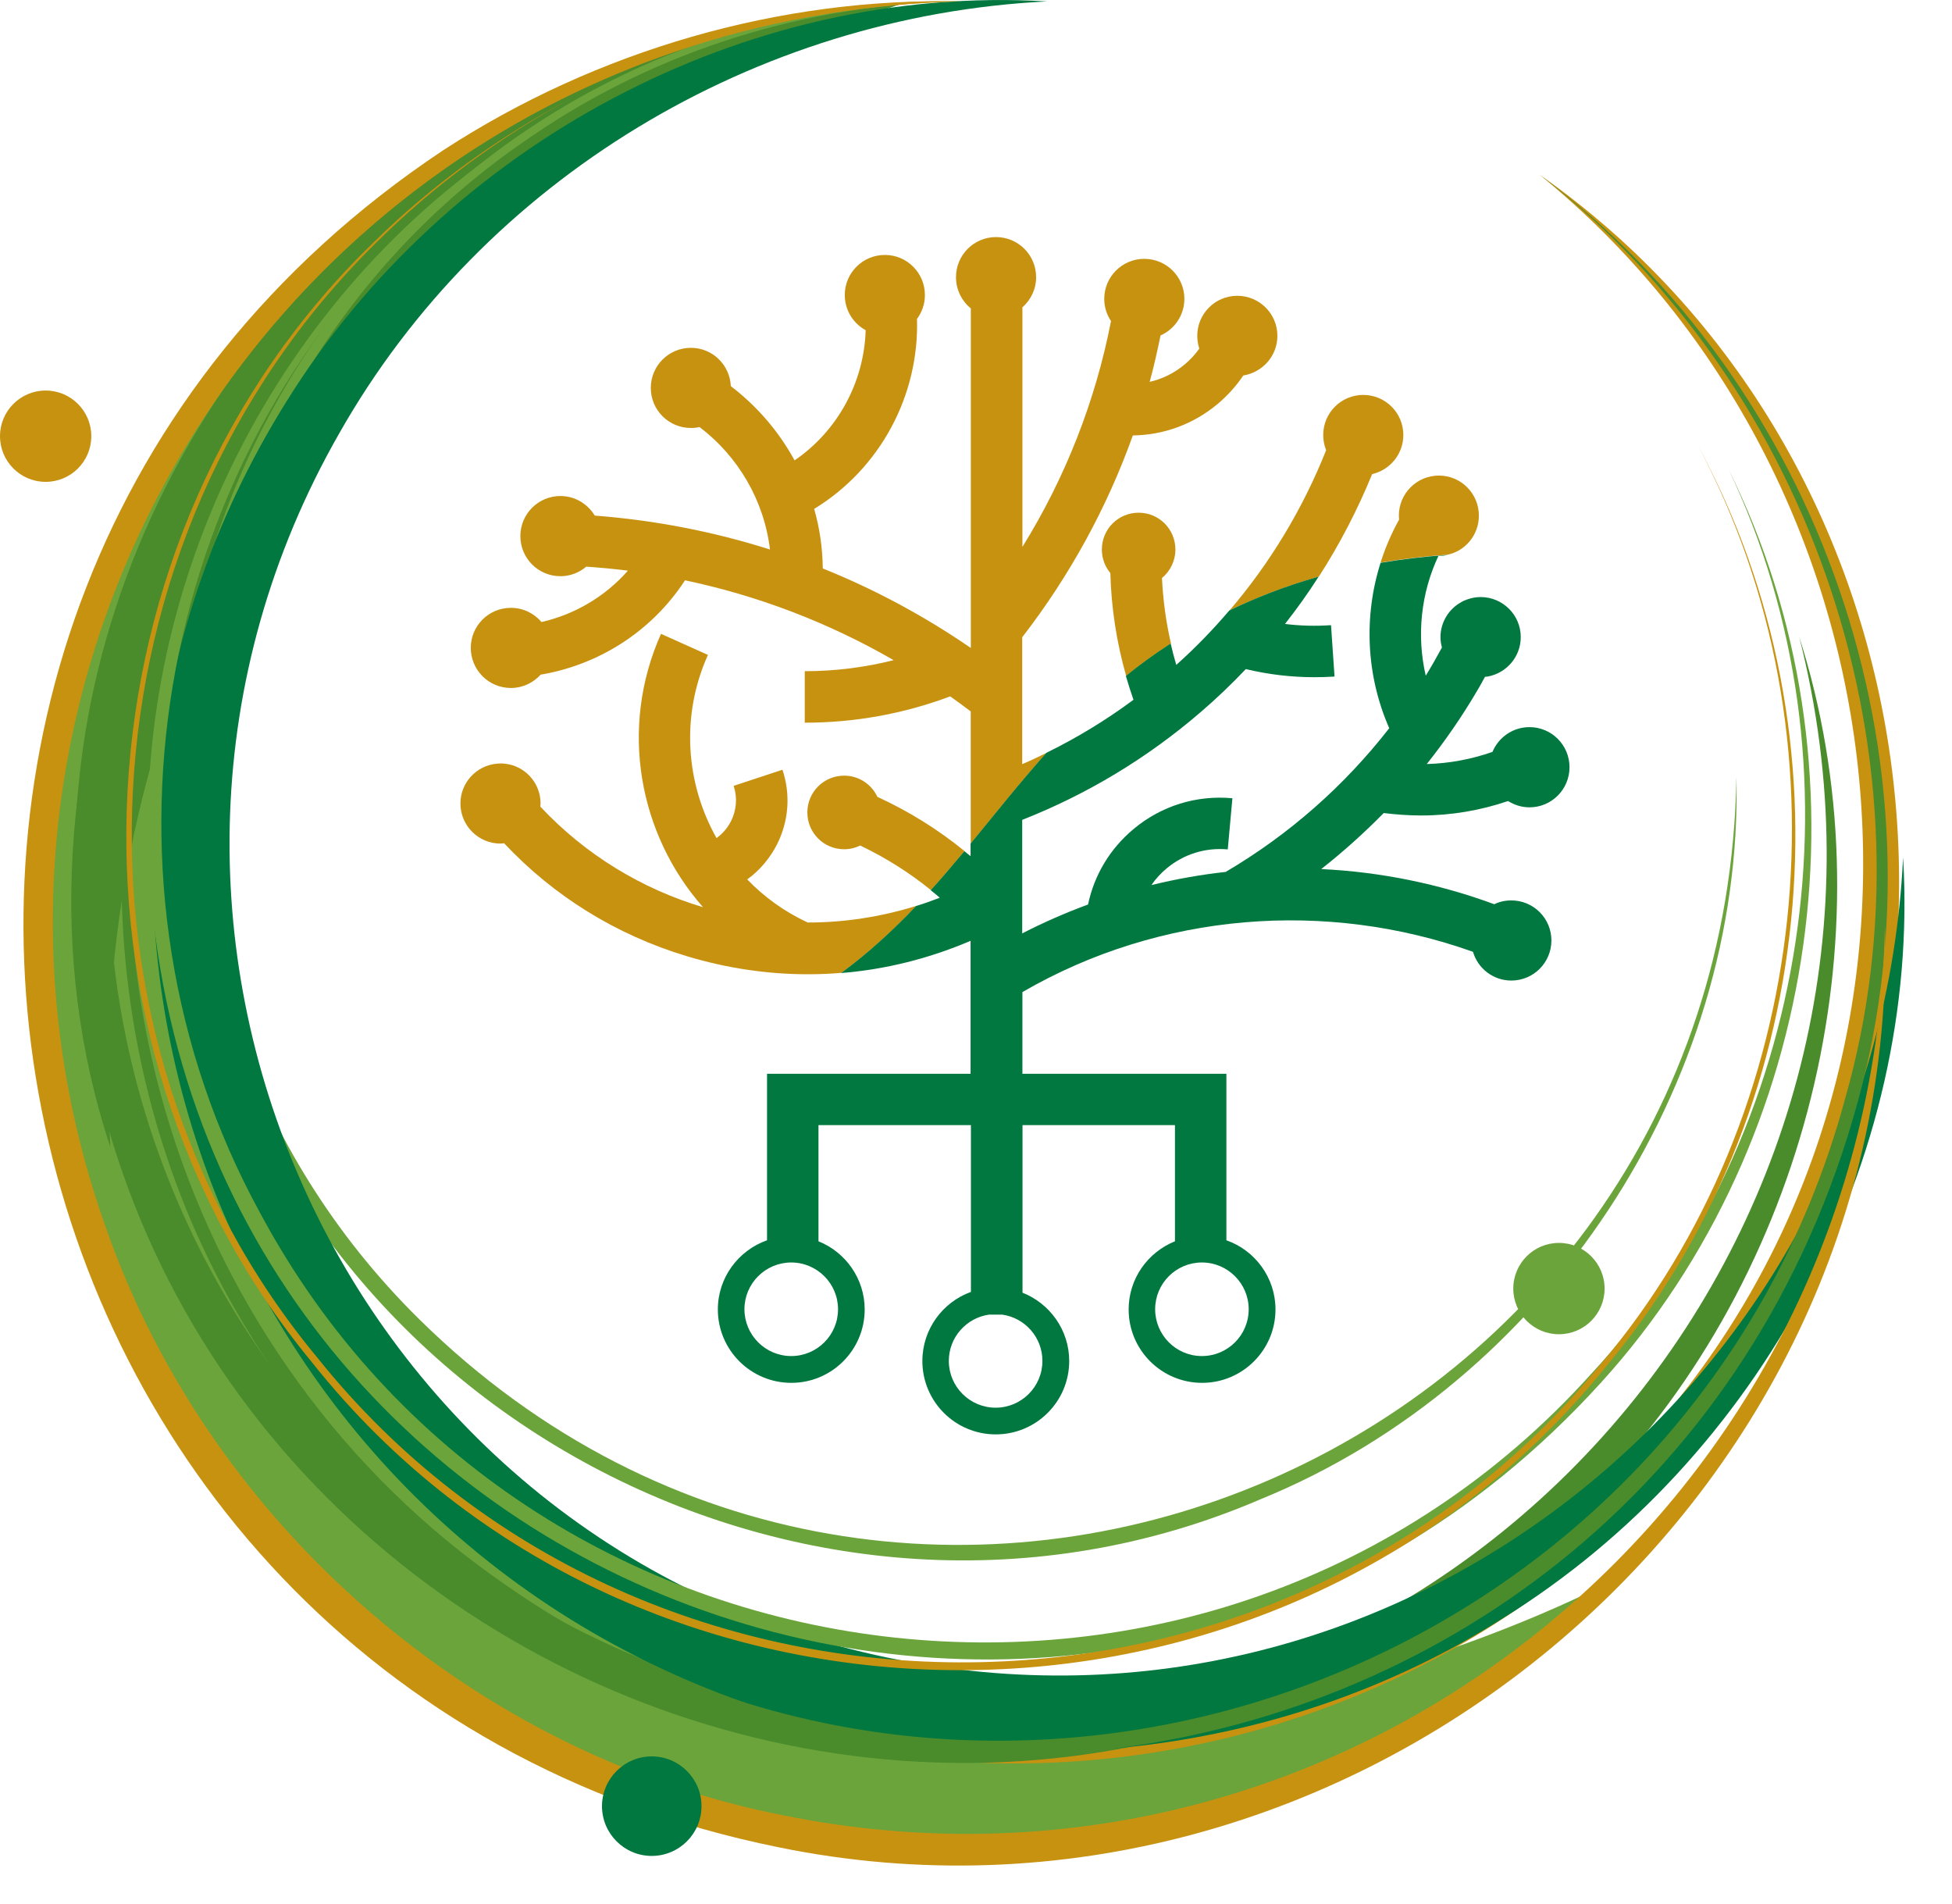 <svg width="40" height="39" viewBox="0 0 40 39" fill="none" xmlns="http://www.w3.org/2000/svg">
<path d="M14.687 1.126C14.687 1.126 -0.219 4.26 1.035 20.977C2.288 37.695 23.046 42.571 32.726 32.54C32.726 32.54 15.941 41.247 7.234 28.221C-1.472 15.196 7.652 3.563 14.687 1.126Z" fill="#6BA43A"/>
<path d="M31.553 3.582C39.752 9.338 41.319 21.243 35.167 29.09C29.149 37.039 17.231 38.556 9.581 32.091C17.321 37.753 28.696 36.244 34.476 28.557C40.441 20.952 39.01 9.67 31.553 3.582Z" fill="#C89211"/>
<path d="M2.261 23.498C-0.342 15.656 3.639 6.423 10.766 2.399C13.123 1.032 15.78 0.204 18.44 0.089C15.917 0.923 13.578 2.059 11.512 3.555C5.155 8.049 1.792 15.75 2.261 23.498Z" fill="#4A8B2C"/>
<path d="M35.583 15.915C35.73 22.231 31.684 28.333 25.828 30.717C16.649 34.663 5.787 28.872 3.96 19.044C1.931 9.299 9.739 -0.178 19.697 0.029C16.585 0.068 13.49 1.015 10.919 2.776C2.739 8.249 1.576 20.107 8.587 27.024C18.6 36.897 35.345 29.936 35.583 15.915Z" fill="#6BA43A"/>
<path d="M36.87 13.05C38.752 18.954 37.135 25.812 32.881 30.332C20.738 43.103 -0.389 33.181 1.652 15.692C2.503 8.594 7.939 2.364 14.888 0.688C8.156 2.702 3.054 8.788 2.329 15.774C1.236 25.638 8.566 34.501 18.471 35.231C30.588 36.088 39.849 24.785 36.87 13.05Z" fill="#4A8B2C"/>
<path d="M38.998 17.568C39.367 23.77 36.061 29.889 30.799 33.153C26.236 36.053 20.355 36.685 15.263 34.883C4.348 31.041 -0.275 18.056 5.871 8.225C9.136 2.963 15.255 -0.344 21.458 0.029C15.488 0.323 9.907 3.662 6.953 8.876C1.242 18.853 6.918 31.623 18.196 33.962C28.698 36.153 38.483 28.208 38.998 17.568Z" fill="#00783F"/>
<path d="M35.417 9.606C38.434 15.675 37.364 23.315 32.803 28.331C22.564 39.618 3.886 32.988 3.054 17.771C2.736 11.889 5.707 6.006 10.651 2.805C11.348 2.346 12.08 1.95 12.83 1.589C11.34 2.325 9.948 3.26 8.73 4.393C3.099 9.553 1.658 18.142 5.327 24.844C10.77 35.014 24.881 36.719 32.603 28.151C37.145 23.26 38.295 15.63 35.417 9.606Z" fill="#6BA43A"/>
<path d="M31.553 3.582C37.327 7.891 39.978 15.614 38.071 22.567C33.8 38.167 12.943 40.866 4.842 26.868C1.712 21.456 1.697 14.458 4.835 9.051C5.274 8.282 5.776 7.553 6.311 6.851C5.252 8.264 4.383 9.818 3.774 11.476C0.922 19.085 3.679 27.889 10.382 32.485C20.429 39.505 34.62 34.331 37.813 22.498C39.758 15.668 37.184 7.913 31.553 3.582Z" fill="#4A8B2C"/>
<path d="M38.625 18.955C38.957 30.877 27.603 40.243 15.941 37.843C-0.859 34.438 -5.205 12.576 9.087 3.075C12.231 1.03 15.978 -0.057 19.697 0.029C17.842 0.077 15.995 0.368 14.228 0.931C4.085 4.154 -1.419 15.2 2.193 25.218C4.331 31.267 9.769 35.971 16.069 37.195C27.636 39.53 38.416 30.724 38.625 18.955Z" fill="#C89211"/>
<path d="M34.788 9.119C38.045 15.094 37.27 22.814 32.889 28.024C26.164 36.316 13.043 36.285 6.395 27.913C0.869 21.217 1.416 10.988 7.666 4.955C8.863 3.777 10.239 2.793 11.719 2.006C10.247 2.805 8.88 3.801 7.695 4.986C1.544 11.039 0.986 21.172 6.508 27.821C13.117 36.074 26.111 36.154 32.799 27.952C37.159 22.807 37.973 15.063 34.788 9.119Z" fill="#C89211"/>
<path d="M31.945 27.335C32.462 27.335 32.881 26.916 32.881 26.4C32.881 25.883 32.462 25.464 31.945 25.464C31.429 25.464 31.01 25.883 31.01 26.4C31.01 26.916 31.429 27.335 31.945 27.335Z" fill="#6BA43A"/>
<path d="M0.935 9.872C1.452 9.872 1.871 9.453 1.871 8.936C1.871 8.42 1.452 8.001 0.935 8.001C0.419 8.001 0 8.42 0 8.936C0 9.453 0.419 9.872 0.935 9.872Z" fill="#C89211"/>
<path d="M13.355 38.023C13.918 38.023 14.375 37.566 14.375 37.004C14.375 36.441 13.918 35.984 13.355 35.984C12.793 35.984 12.336 36.441 12.336 37.004C12.336 37.566 12.793 38.023 13.355 38.023Z" fill="#00783F"/>
<path d="M29.487 9.743C29.032 9.743 28.665 10.11 28.665 10.565C28.665 10.592 28.667 10.621 28.669 10.647C28.513 10.928 28.386 11.223 28.29 11.527C28.718 11.455 29.175 11.398 29.663 11.365C30.03 11.287 30.305 10.957 30.305 10.565C30.305 10.11 29.938 9.743 29.487 9.743ZM28.757 8.913C28.757 8.458 28.39 8.091 27.935 8.091C27.482 8.091 27.115 8.458 27.115 8.913C27.115 9.022 27.136 9.128 27.175 9.223C26.701 10.414 26.035 11.525 25.194 12.508C25.709 12.259 26.314 12.015 27.025 11.814C27.454 11.149 27.818 10.444 28.118 9.713C28.483 9.629 28.757 9.303 28.757 8.913ZM26.176 6.88C26.176 6.427 25.808 6.06 25.354 6.06C24.901 6.06 24.534 6.427 24.534 6.88C24.534 6.972 24.549 7.06 24.576 7.142C24.491 7.263 24.389 7.372 24.272 7.47C24.061 7.644 23.819 7.765 23.559 7.823C23.645 7.511 23.715 7.193 23.782 6.872C24.069 6.746 24.27 6.457 24.27 6.123C24.27 5.67 23.903 5.303 23.448 5.303C22.995 5.303 22.628 5.67 22.628 6.123C22.628 6.293 22.679 6.447 22.767 6.578C22.446 8.218 21.835 9.778 20.951 11.205V6.296C21.122 6.146 21.232 5.925 21.232 5.679C21.232 5.224 20.865 4.857 20.41 4.857C19.957 4.857 19.59 5.224 19.59 5.679C19.59 5.937 19.709 6.168 19.894 6.318V13.275C18.936 12.617 17.92 12.072 16.86 11.646C16.856 11.227 16.796 10.819 16.684 10.426C18.035 9.602 18.838 8.103 18.791 6.533C18.893 6.396 18.953 6.228 18.953 6.045C18.953 5.59 18.586 5.223 18.133 5.223C17.678 5.223 17.311 5.59 17.311 6.045C17.311 6.357 17.485 6.626 17.739 6.765C17.707 7.829 17.167 8.827 16.282 9.432C15.96 8.839 15.513 8.321 14.976 7.911C14.956 7.474 14.599 7.126 14.158 7.126C13.703 7.126 13.336 7.493 13.336 7.948C13.336 8.401 13.703 8.768 14.158 8.768C14.22 8.768 14.279 8.762 14.335 8.749C15.122 9.346 15.657 10.248 15.778 11.258C14.623 10.891 13.422 10.658 12.188 10.563C12.043 10.325 11.784 10.162 11.485 10.162C11.03 10.162 10.663 10.53 10.663 10.982C10.663 11.438 11.03 11.805 11.485 11.805C11.686 11.805 11.871 11.73 12.014 11.609C12.301 11.629 12.586 11.656 12.867 11.691C12.397 12.226 11.774 12.589 11.096 12.744C10.946 12.566 10.721 12.453 10.469 12.453C10.014 12.453 9.647 12.82 9.647 13.273C9.647 13.726 10.014 14.095 10.469 14.095C10.711 14.095 10.928 13.988 11.079 13.822C12.262 13.622 13.349 12.945 14.037 11.889C15.54 12.205 16.977 12.755 18.313 13.525C17.723 13.673 17.112 13.751 16.491 13.751V14.806C17.518 14.806 18.518 14.624 19.471 14.267C19.613 14.368 19.754 14.47 19.892 14.575V17.283C20.402 16.664 20.902 16.034 21.447 15.423C21.283 15.505 21.117 15.583 20.947 15.655V13.056C21.927 11.787 22.686 10.395 23.214 8.921C23.846 8.913 24.451 8.692 24.945 8.282C25.152 8.108 25.332 7.909 25.477 7.693C25.875 7.628 26.176 7.29 26.176 6.88ZM24.086 11.258C24.086 10.84 23.751 10.504 23.333 10.504C22.915 10.504 22.579 10.84 22.579 11.258C22.579 11.441 22.643 11.609 22.753 11.74C22.772 12.459 22.882 13.165 23.077 13.849C23.362 13.618 23.667 13.394 23.995 13.183C23.893 12.744 23.833 12.297 23.811 11.842C23.979 11.703 24.086 11.492 24.086 11.258ZM17.299 15.891C16.881 15.891 16.544 16.227 16.544 16.645C16.544 17.063 16.881 17.399 17.299 17.399C17.416 17.399 17.528 17.371 17.627 17.322C18.145 17.57 18.631 17.875 19.076 18.236C19.312 17.973 19.541 17.707 19.765 17.436C19.219 16.991 18.619 16.619 17.979 16.325C17.86 16.069 17.6 15.891 17.299 15.891ZM15.312 18.017C15.568 17.832 15.776 17.586 15.925 17.295C16.163 16.817 16.204 16.276 16.034 15.77L15.034 16.1C15.113 16.34 15.093 16.596 14.98 16.823C14.909 16.963 14.806 17.082 14.683 17.17C14.056 16.057 13.943 14.671 14.507 13.417L13.545 12.986C12.682 14.915 13.09 17.094 14.406 18.586C13.15 18.211 11.994 17.51 11.073 16.526C11.075 16.504 11.077 16.483 11.077 16.461C11.077 16.459 11.077 16.459 11.077 16.459C11.077 16.069 10.803 15.743 10.438 15.661C10.38 15.649 10.319 15.641 10.257 15.641C10.233 15.641 10.21 15.643 10.186 15.645C9.767 15.68 9.435 16.032 9.435 16.461C9.435 16.916 9.804 17.283 10.257 17.283C10.261 17.283 10.268 17.283 10.272 17.281C10.292 17.281 10.313 17.279 10.331 17.277C11.342 18.355 12.623 19.154 14.078 19.591C14.894 19.837 15.728 19.96 16.555 19.96C16.784 19.96 17.014 19.951 17.243 19.931C17.817 19.509 18.317 19.047 18.779 18.558C18.047 18.787 17.296 18.9 16.552 18.9C16.071 18.677 15.657 18.375 15.312 18.017Z" fill="#C89211"/>
<path d="M29.124 16.707C29.729 16.707 30.331 16.606 30.903 16.411C31.03 16.491 31.18 16.54 31.342 16.54C31.795 16.54 32.162 16.172 32.162 15.719C32.162 15.264 31.795 14.897 31.342 14.897C31 14.897 30.708 15.106 30.583 15.405C30.151 15.555 29.698 15.641 29.237 15.653C29.612 15.182 29.956 14.684 30.264 14.161C30.321 14.066 30.376 13.966 30.43 13.866C30.448 13.864 30.465 13.863 30.483 13.861C30.87 13.792 31.163 13.456 31.163 13.052C31.163 12.599 30.794 12.232 30.34 12.232C30.247 12.232 30.153 12.25 30.067 12.281C30.026 12.295 29.983 12.312 29.944 12.336C29.692 12.474 29.518 12.744 29.518 13.054C29.518 13.099 29.522 13.144 29.53 13.187C29.534 13.212 29.542 13.24 29.548 13.265C29.442 13.46 29.333 13.654 29.216 13.843C29.026 13.023 29.116 12.154 29.476 11.389H29.487C29.548 11.389 29.606 11.383 29.663 11.369C29.177 11.402 28.72 11.459 28.29 11.531C27.941 12.634 27.995 13.843 28.468 14.919C27.558 16.088 26.428 17.092 25.117 17.863C24.602 17.92 24.096 18.01 23.595 18.133C23.68 18.006 23.786 17.891 23.907 17.791C24.258 17.498 24.703 17.36 25.159 17.402L25.254 16.354C24.52 16.286 23.799 16.508 23.231 16.983C22.747 17.385 22.423 17.926 22.296 18.531C21.835 18.701 21.384 18.898 20.947 19.123V16.797C22.28 16.272 23.512 15.53 24.604 14.589C24.93 14.31 25.237 14.015 25.529 13.708C25.99 13.818 26.457 13.874 26.931 13.874C27.068 13.874 27.207 13.87 27.347 13.861L27.275 12.808C26.959 12.83 26.642 12.822 26.332 12.783C26.578 12.47 26.808 12.148 27.021 11.814C26.311 12.014 25.705 12.259 25.19 12.508C24.856 12.9 24.495 13.273 24.104 13.622C24.061 13.476 24.022 13.331 23.989 13.183C23.663 13.394 23.356 13.617 23.071 13.849C23.12 14.013 23.171 14.177 23.227 14.337C22.665 14.753 22.07 15.116 21.443 15.423C20.898 16.034 20.398 16.664 19.889 17.283V17.541C19.848 17.506 19.805 17.471 19.762 17.438C19.537 17.707 19.309 17.975 19.072 18.238C19.137 18.287 19.197 18.34 19.258 18.392C19.096 18.455 18.934 18.512 18.772 18.562C18.309 19.049 17.809 19.513 17.235 19.935C18.141 19.863 19.035 19.64 19.889 19.275V21.999H15.718V25.41C15.132 25.617 14.71 26.173 14.71 26.827C14.71 27.657 15.384 28.331 16.216 28.331C17.046 28.331 17.719 27.657 17.719 26.827C17.719 26.195 17.325 25.652 16.772 25.431V23.051H19.896V26.468C19.317 26.677 18.901 27.232 18.901 27.884C18.901 28.713 19.574 29.387 20.404 29.387C21.236 29.387 21.91 28.713 21.91 27.884C21.91 27.247 21.511 26.704 20.953 26.484V23.051H24.077V25.431C23.522 25.654 23.128 26.195 23.128 26.827C23.128 27.657 23.802 28.331 24.633 28.331C25.463 28.331 26.137 27.657 26.137 26.827C26.137 26.173 25.715 25.615 25.131 25.41V21.999H20.951V20.325C23.782 18.685 27.179 18.43 30.184 19.5C30.284 19.841 30.598 20.089 30.969 20.089C31.424 20.089 31.791 19.722 31.791 19.267C31.791 18.814 31.424 18.447 30.969 18.447C30.844 18.447 30.725 18.474 30.62 18.525C29.489 18.109 28.298 17.863 27.074 17.805C27.527 17.449 27.953 17.065 28.355 16.657C28.609 16.688 28.866 16.707 29.124 16.707ZM17.173 26.823C17.173 27.353 16.743 27.782 16.214 27.782C15.685 27.782 15.255 27.351 15.255 26.823C15.255 26.294 15.685 25.865 16.214 25.865C16.743 25.865 17.173 26.296 17.173 26.823ZM21.361 27.882C21.361 28.411 20.931 28.84 20.402 28.84C19.873 28.84 19.443 28.409 19.443 27.882C19.443 27.398 19.803 26.999 20.267 26.933H20.535C21.002 26.997 21.361 27.398 21.361 27.882ZM25.588 26.823C25.588 27.353 25.159 27.782 24.629 27.782C24.1 27.782 23.671 27.351 23.671 26.823C23.671 26.294 24.1 25.865 24.629 25.865C25.159 25.865 25.588 26.296 25.588 26.823Z" fill="#00783F"/>
</svg>
